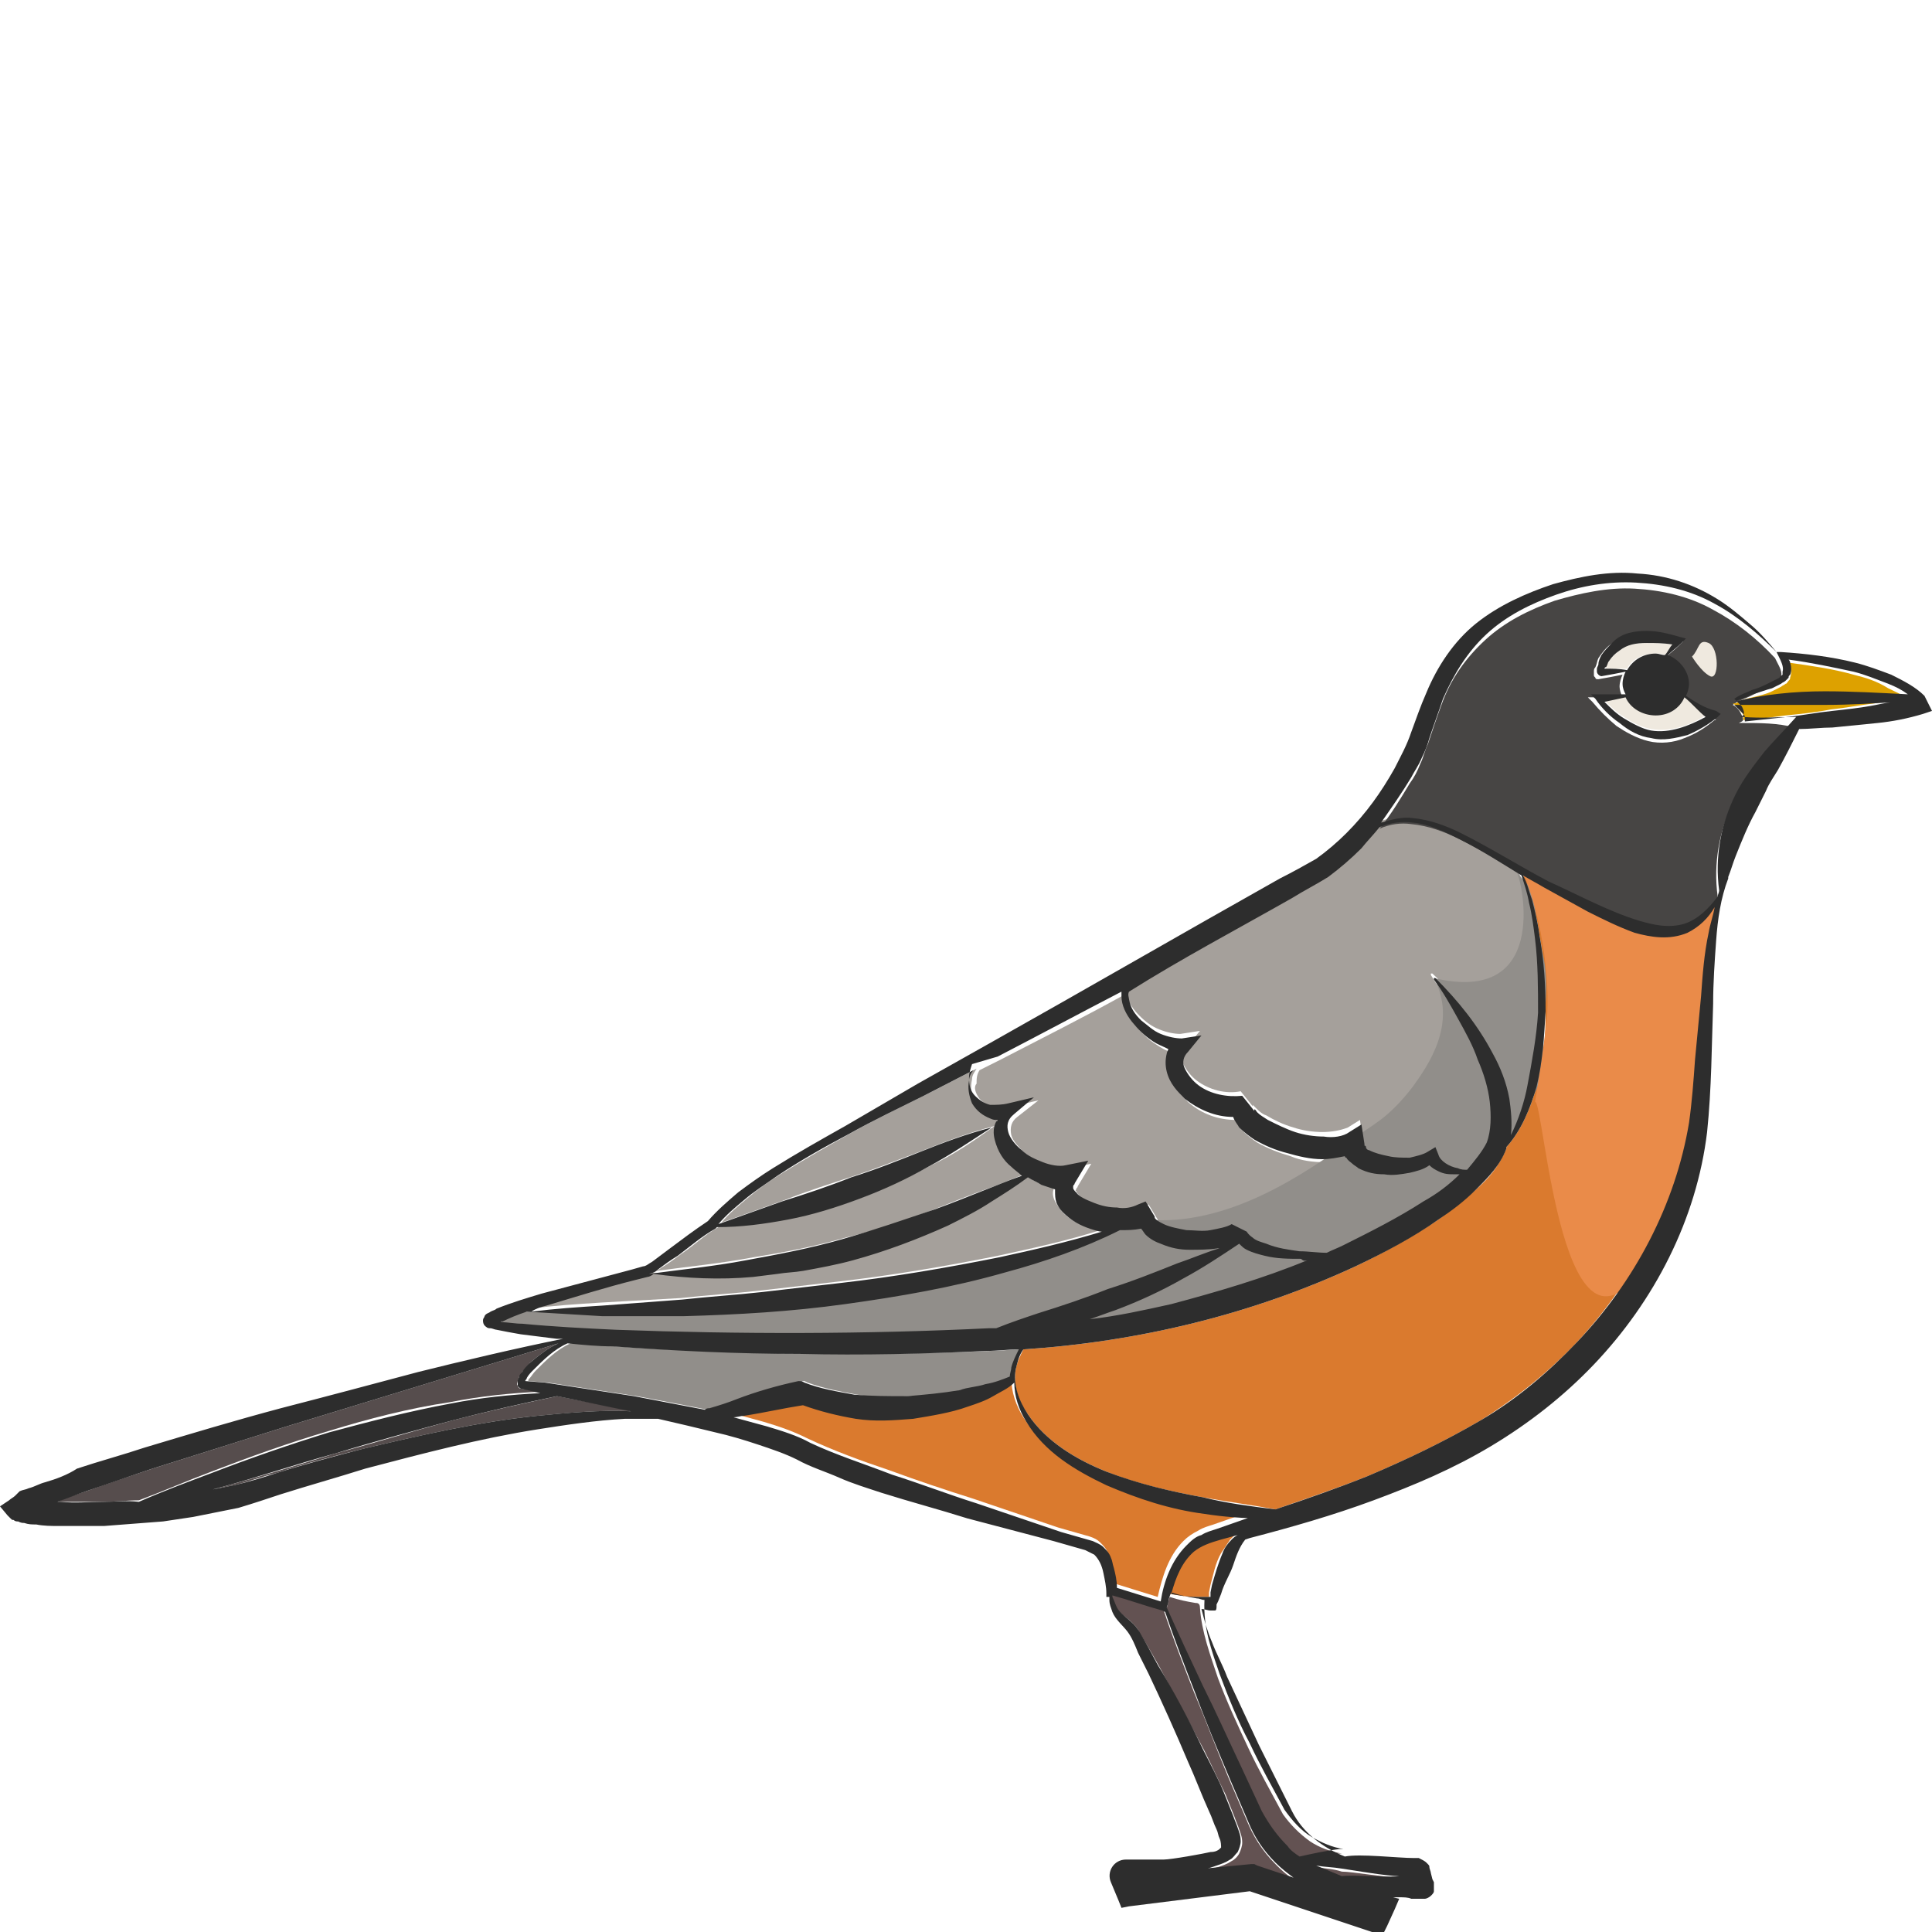 <?xml version="1.0" encoding="utf-8"?>
<!-- Generator: Adobe Illustrator 24.1.2, SVG Export Plug-In . SVG Version: 6.00 Build 0)  -->
<svg version="1.1" id="Layer_1" xmlns="http://www.w3.org/2000/svg" xmlns:xlink="http://www.w3.org/1999/xlink" x="0px" y="0px"
	 viewBox="0 0 128 128" style="enable-background:new 0 0 128 128;" xml:space="preserve">
<style type="text/css">
	.st0{fill:#A5A09B;}
	.st1{fill:#564D4D;}
	.st2{fill:#DDA100;}
	.st3{fill:#8DD687;}
	.st4{fill:#474544;}
	.st5{fill:#EFE9DF;}
	.st6{fill:#918E8A;}
	.st7{fill:#DA7A2E;}
	.st8{fill:#635252;}
	.st9{fill:none;}
	.st10{fill:#EA8B49;}
	.st11{fill:#2D2D2D;}
</style>
<g>
	<path class="st0" d="M75.5,67.3c0.4,0.4,0.8,0.7,1.3,0.9c0.5,0.2,1,0.3,1.4,0.3l1.3-0.2l-0.9,1.1c-0.3,0.3-0.3,0.7-0.2,1.1
		c0.2,0.4,0.5,0.8,0.9,1.1c0.8,0.6,1.9,0.9,2.9,0.7l0.8,1c0-0.1,0-0.1,0-0.1c0,0,0.1,0.1,0.2,0.2c0.2,0.2,0.4,0.4,0.7,0.5
		c0.5,0.3,1.1,0.6,1.8,0.8c0.6,0.2,1.3,0.3,1.9,0.3c0.6,0,1.2-0.1,1.7-0.3l0.8-0.5l0.2,1.3c0,0.1,0,0,0,0.1c0,0,0.1,0.1,0.1,0.1
		c0.1,0,0.1,0.1,0.2,0.2c0.4,0.2,0.8,0.4,1.3,0.4c0.5,0.1,1,0.1,1.4,0.1c0.5,0,0.9-0.1,1.2-0.4l0.5-0.3l0.1,0.5
		c0.1,0.5,0.7,0.8,1.3,0.9c0.2,0,0.4,0.1,0.6,0.1c0.6-0.6,1.1-1.2,1.3-1.8c0.3-0.7,0.4-1.7,0.2-2.7c-0.1-0.9-0.4-1.9-0.8-2.8
		c-0.4-0.9-0.8-1.8-1.3-2.7c-0.5-0.9-1.1-1.8-1.6-2.6c0,0,0-0.1,0-0.1c0,0,0.1,0,0.1,0c1.5,1.4,2.8,3.1,3.8,5c0.5,0.9,0.9,1.9,1.1,3
		c0.1,0.8,0.2,1.6,0.1,2.4c0.5-1.1,0.8-2.2,1.1-3.3c0.3-1.6,0.6-3.2,0.7-4.8c0.1-1.6,0-3.3-0.2-4.9c-0.1-0.8-0.2-1.6-0.4-2.4
		c-0.1-0.6-0.3-1.2-0.5-1.8c-1.4-0.8-2.7-1.7-4.1-2.4c-1-0.5-2-0.9-3.1-1.1c-0.7-0.1-1.5,0-2.2,0.3c-0.4,0.5-0.8,1-1.2,1.4
		c-0.7,0.7-1.4,1.4-2.2,1.9c-0.8,0.5-1.6,0.9-2.4,1.4c-3.6,2-7.3,4-10.9,6c0,0.2,0,0.3,0,0.5C74.8,66.5,75.1,66.9,75.5,67.3z"/>
	<path class="st0" d="M64.9,72.8c0.3,0.3,0.6,0.5,1,0.6c0.4,0.1,0.8,0,1.2-0.1l1.7-0.4L67.4,74c-0.4,0.3-0.5,0.7-0.4,1.2
		c0.1,0.4,0.5,0.8,0.9,1.2c0.4,0.3,0.9,0.6,1.4,0.8c0.5,0.2,1,0.2,1.5,0.2l1.5-0.3l-0.9,1.5c0,0.1-0.1,0.1-0.1,0.2
		c0,0-0.1,0.1,0,0.1c0,0,0,0.1,0.2,0.3c0.3,0.3,0.7,0.5,1.2,0.7c0.5,0.2,1,0.2,1.5,0.3c0.5,0,1-0.1,1.4-0.2l0.5-0.2l0.6,1
		c0,0.1,0,0.1,0.1,0.2c0.1,0.1,0.3,0.2,0.5,0.3c0.4,0.2,1,0.3,1.5,0.4c0.5,0.1,1.1,0.1,1.6,0c0.5-0.1,1.1-0.2,1.4-0.4l1,0.5
		c0,0,0.1,0.2,0.4,0.4c0.3,0.2,0.6,0.3,0.9,0.4c0.7,0.2,1.4,0.4,2.2,0.5c0.6,0.1,1.2,0.1,1.8,0.1c0.4-0.2,0.7-0.3,1.1-0.5
		c1.8-0.8,3.6-1.8,5.3-2.9c0.8-0.6,1.6-1.1,2.4-1.8c0,0,0,0,0,0c-0.1,0-0.2,0-0.3,0c-0.4,0-0.7-0.1-1.1-0.2
		c-0.2-0.1-0.4-0.2-0.6-0.4c-0.4,0.3-0.9,0.4-1.3,0.5c-0.6,0.1-1.1,0.1-1.7,0.1c-0.6-0.1-1.1-0.2-1.7-0.4c-0.1-0.1-0.3-0.2-0.4-0.3
		c-0.1-0.1-0.3-0.2-0.4-0.4c0,0,0-0.1-0.1-0.1c-0.5,0.2-1,0.2-1.5,0.2c-0.8,0-1.6-0.1-2.3-0.4c-0.7-0.2-1.5-0.5-2.2-0.9
		c-0.3-0.2-0.7-0.5-1-0.8c-0.2-0.2-0.3-0.4-0.4-0.7c0,0,0,0,0,0c-1.2,0-2.3-0.4-3.2-1.2c-0.5-0.5-1-1-1.2-1.8
		c-0.1-0.4-0.2-0.8,0-1.2c0-0.1,0-0.2,0.1-0.3c-0.4-0.1-0.7-0.3-1-0.5c-0.5-0.3-1-0.8-1.4-1.3c-0.4-0.5-0.7-1.1-0.7-1.7
		c0-0.1,0-0.2,0-0.3c-2.7,1.5-5.5,2.9-8.2,4.3l-1.4,0.7c-0.2,0.3-0.2,0.6-0.2,0.9C64.5,72,64.6,72.4,64.9,72.8z"/>
	<path class="st0" d="M56,82c2.1-0.5,4.2-1.2,6.2-2c1-0.4,2-0.8,3.1-1.2c0.9-0.3,1.7-0.7,2.6-1c-0.3-0.2-0.5-0.4-0.7-0.6
		c-0.5-0.5-1-1.1-1.1-1.8c-0.1-0.4,0-0.8,0.1-1.2c0,0,0-0.1,0.1-0.1c-0.2,0-0.3-0.1-0.5-0.1c-0.5-0.2-1-0.5-1.2-1
		c-0.3-0.5-0.3-1-0.2-1.5c0-0.3,0.2-0.5,0.3-0.7l-3.3,1.7c-1.6,0.8-3.3,1.6-4.9,2.5c-1.6,0.9-3.2,1.8-4.8,2.8
		c-0.8,0.5-1.5,1-2.2,1.6c-0.6,0.5-1.2,1-1.7,1.6c1.4-0.5,2.8-1,4.2-1.5c1.5-0.6,3.1-1.1,4.6-1.6c1.5-0.5,3-1.1,4.6-1.7
		c1.5-0.6,3.1-1.2,4.7-1.6c-1.4,1-2.7,1.9-4.2,2.6c-1.5,0.8-3,1.5-4.5,2.1c-1.6,0.6-3.2,1-4.8,1.4c-1.5,0.3-3.1,0.5-4.7,0.5
		c0,0-0.1,0.1-0.1,0.1l0,0l0,0c-0.9,0.5-1.6,1.2-2.5,1.8c-0.4,0.3-0.8,0.6-1.3,0.9c-0.1,0.1-0.2,0.1-0.3,0.2
		c2.2-0.3,4.3-0.5,6.4-0.9C51.8,83,53.9,82.6,56,82z"/>
	<path class="st0" d="M83.8,83.3c-0.4-0.1-0.8-0.2-1.2-0.4c-0.2-0.1-0.3-0.2-0.5-0.4c-1.2,0.8-2.4,1.6-3.7,2.3
		c-1.5,0.8-3,1.5-4.5,2.1c-0.6,0.2-1.1,0.4-1.7,0.6c1.8-0.3,3.6-0.6,5.4-1c3.1-0.7,6.1-1.7,9-2.9c-0.1,0-0.3,0-0.4,0
		C85.4,83.5,84.6,83.5,83.8,83.3z"/>
	<path class="st1" d="M36.9,92.5c-2.3,0.5-4.6,1-6.9,1.6c-2.6,0.7-5.2,1.5-7.8,2.2c-2.6,0.8-5.2,1.6-7.8,2.3c-0.1,0-0.3,0.1-0.4,0.1
		c0.5-0.1,1-0.2,1.5-0.3c0.9-0.2,1.9-0.6,2.8-0.8C20.1,97,22,96.5,24,96c3.8-0.9,7.7-1.8,11.6-2.2c2.1-0.2,4.2-0.4,6.3-0.3
		c0,0,0,0,0,0C40.2,93.1,38.5,92.8,36.9,92.5z"/>
	<path class="st0" d="M65.5,88.1c0.2,0,0.3,0,0.5,0c0.9-0.3,1.9-0.6,2.8-1c1.5-0.6,3.1-1.1,4.6-1.6c1.5-0.5,3-1.1,4.6-1.7
		c0.9-0.3,1.9-0.7,2.8-1c0,0-0.1,0-0.1,0c-0.6,0.1-1.3,0.1-1.9,0.1c-0.6,0-1.3-0.1-1.9-0.4c-0.3-0.1-0.7-0.3-1-0.6
		c-0.1-0.1-0.2-0.2-0.3-0.4c-0.4,0.1-0.9,0.1-1.3,0.1c0,0-0.1,0-0.1,0c-2.4,1.2-5,2-7.6,2.8c-3.5,1-7,1.6-10.6,2.1
		c-3.6,0.5-7.1,0.7-10.7,0.8c-1.8,0-3.6,0-5.4,0c-1.7-0.1-3.3-0.2-5-0.3c-0.6,0.2-1.1,0.4-1.6,0.6c0,0,0,0-0.1,0
		c0.5,0.1,0.9,0.1,1.4,0.2c2,0.2,4.1,0.3,6.2,0.4C49,88.5,57.3,88.5,65.5,88.1z"/>
	<path class="st2" d="M122.8,44.7c-1.4-0.4-2.9-0.6-4.3-0.8c0,0.1,0.1,0.2,0.1,0.2c0.1,0.2,0.1,0.5,0,0.8c0,0.1,0,0.1-0.1,0.2
		c-0.1,0.1-0.1,0.2-0.2,0.2c-0.1,0.1-0.2,0.1-0.3,0.2c-0.2,0.1-0.4,0.2-0.6,0.3c-0.4,0.2-0.9,0.3-1.3,0.4c-0.4,0.1-0.9,0.2-1.2,0.5
		c2-0.5,4-0.7,6-0.7c1.8,0,3.7,0.1,5.5,0.3c-0.4-0.3-0.9-0.5-1.3-0.7C124.3,45.1,123.6,44.9,122.8,44.7z"/>
	<path class="st3" d="M94.3,125.6C94.3,125.6,94.3,125.6,94.3,125.6C94.3,125.6,94.3,125.6,94.3,125.6L94.3,125.6z"/>
	<path class="st3" d="M94.3,125.5L94.3,125.5C94.3,125.6,94.3,125.6,94.3,125.5L94.3,125.5C94.3,125.6,94.2,125.5,94.3,125.5z"/>
	<path class="st3" d="M94.6,124.1C94.6,124.1,94.6,124.1,94.6,124.1c-0.1,0-0.1,0-0.2,0C94.5,124.1,94.5,124.1,94.6,124.1
		L94.6,124.1z"/>
	<polygon class="st3" points="94.3,124.1 94.3,124.1 94.3,124.1 	"/>
	<path class="st0" d="M45.1,86c1.8-0.2,3.5-0.3,5.3-0.5l2.6-0.3l2.6-0.3c3.5-0.4,7-1,10.5-1.7c2.3-0.5,4.6-1,6.8-1.7
		c-0.3-0.1-0.6-0.1-0.8-0.2c-0.6-0.2-1.3-0.5-1.8-1.1c-0.1-0.2-0.3-0.4-0.4-0.6c-0.1-0.2-0.2-0.5-0.1-0.8c0,0,0,0,0-0.1
		c-0.3-0.1-0.6-0.2-0.9-0.3c-0.3-0.1-0.6-0.3-0.9-0.5c-0.8,0.5-1.6,1.1-2.4,1.6c-1,0.6-1.9,1.1-2.9,1.6c-2,1-4.1,1.7-6.3,2.3
		c-1.1,0.3-2.2,0.5-3.3,0.7c-0.6,0.1-1.1,0.2-1.7,0.2l-0.8,0.1l-0.8,0.1c-2.2,0.2-4.4,0.1-6.6-0.2c-0.1,0.1-0.2,0.1-0.4,0.2
		l-0.8,0.2c-2,0.6-4,1.1-5.9,1.7c-0.3,0.1-0.7,0.2-1,0.3c1.6-0.2,3.1-0.3,4.7-0.4L45.1,86z"/>
	<path class="st4" d="M115.4,47.9l-0.2,0l0.2-0.1c0.2-0.1,0-0.4-0.1-0.6c-0.1-0.2-0.3-0.4-0.5-0.5c0,0,0,0-0.1,0c0,0,0,0,0.1,0
		c0.4-0.3,0.8-0.4,1.2-0.6c0.4-0.2,0.8-0.4,1.2-0.5c0.2-0.1,0.4-0.2,0.6-0.3c0.1-0.1,0.2-0.1,0.2-0.2c0,0,0.1-0.1,0-0.1l0-0.1
		c0.1-0.4-0.1-0.7-0.3-1.1l-0.1-0.2c-1.2-1.3-2.6-2.4-4.1-3.2c-1.6-0.9-3.4-1.3-5.2-1.4c-1.8-0.1-3.6,0.3-5.3,0.8
		c-1.7,0.6-3.3,1.4-4.6,2.6c-1.3,1.2-2.3,2.6-2.9,4.3c-0.3,0.8-0.6,1.7-0.9,2.6c-0.2,0.4-0.3,0.9-0.5,1.3c-0.2,0.5-0.4,0.9-0.7,1.3
		c-0.6,1-1.2,2-2,3c0.7-0.3,1.4-0.4,2.1-0.3c1.1,0.1,2.2,0.5,3.2,1c2,1,3.9,2.2,5.8,3.2c2,1,3.9,2,6,2.6c1,0.3,2.1,0.5,3,0.2
		c0.9-0.3,1.6-1,2.2-1.8c0-0.1,0.1-0.3,0.1-0.4c-0.3-2.2,0.1-4.4,1.1-6.4c0.5-1,1.2-2,1.9-2.8c0.6-0.7,1.3-1.4,2.1-2
		C117.8,47.9,116.6,47.9,115.4,47.9z M113.6,47.7c-0.6,0.5-1.2,0.9-2,1.2c-0.7,0.3-1.6,0.4-2.4,0.2c-0.8-0.2-1.5-0.6-2.1-1
		c-0.6-0.5-1.1-1-1.6-1.6l-0.3-0.3l0.4,0c0.4,0,0.8,0,1.2,0c0.2,0,0.5,0,0.7,0c-0.1-0.2-0.2-0.5-0.2-0.7c0-0.3,0.1-0.6,0.2-0.8
		c-0.5,0.1-1,0.2-1.6,0.3c-0.1,0-0.2,0-0.2-0.1c-0.1-0.1-0.1-0.1-0.1-0.2c0-0.1,0-0.2,0-0.2c0-0.1,0-0.2,0.1-0.3
		c0.1-0.2,0.1-0.4,0.2-0.6c0.2-0.3,0.5-0.7,0.8-0.9c0.7-0.5,1.5-0.7,2.2-0.7c0.8,0,1.5,0.1,2.2,0.4l0.4,0.1l-0.3,0.3
		c-0.3,0.3-0.6,0.5-0.9,0.8c0.8,0.3,1.4,1,1.4,1.9c0,0.3-0.1,0.5-0.2,0.8c0.6,0.4,1.3,0.8,1.9,1.2l0.3,0.2L113.6,47.7z"/>
	<path class="st5" d="M109.7,47.3c-0.9,0-1.6-0.5-2-1.2l-1.4,0.3c0.4,0.4,0.8,0.8,1.3,1.1c0.6,0.4,1.2,0.7,1.8,0.8
		c1.2,0.2,2.5-0.2,3.6-0.9c-0.5-0.4-0.9-0.9-1.4-1.3C111.3,46.8,110.5,47.3,109.7,47.3z"/>
	<path class="st5" d="M109.7,43.3c0.2,0,0.4,0,0.6,0.1c0.2-0.2,0.3-0.5,0.5-0.7c-0.6-0.1-1.1-0.1-1.7-0.1c-0.7,0-1.3,0.1-1.8,0.5
		c-0.3,0.2-0.5,0.4-0.7,0.7c-0.1,0.1-0.2,0.3-0.2,0.4c0,0.1,0,0.1-0.1,0.1c0.5,0,1,0,1.5,0C108.1,43.7,108.8,43.3,109.7,43.3z"/>
	<path class="st6" d="M53.1,91.5l0.2,0l0.2,0.1c1.1,0.4,2.2,0.6,3.3,0.8c1.1,0.2,2.3,0.2,3.5,0.1c1.2,0,2.3-0.2,3.5-0.4
		c0.6-0.1,1.2-0.2,1.7-0.4c0.5-0.1,1.1-0.3,1.6-0.5c0-0.2,0-0.4,0.1-0.6c0.1-0.4,0.2-0.8,0.5-1.2c-0.7,0-1.4,0.1-2.1,0.1
		c-4.1,0.2-8.3,0.2-12.4,0.2c-4.1-0.1-8.3-0.2-12.4-0.5c-1-0.1-2-0.2-3-0.2c-0.9,0.4-1.6,1.1-2.3,1.8c-0.2,0.2-0.3,0.4-0.4,0.5
		c-0.1,0.1-0.1,0.1-0.1,0.2l1.3,0.1c2,0.3,3.9,0.6,5.9,0.9c1.6,0.3,3.2,0.6,4.7,0.9c0.1,0,0.2,0,0.3-0.1c0.7-0.2,1.3-0.4,2-0.6
		C50.3,92.3,51.7,91.8,53.1,91.5z"/>
	<path class="st7" d="M111.8,61.8c-1.1,0.5-2.4,0.3-3.5,0c-1.1-0.4-2.1-0.9-3.1-1.4l-2.9-1.6c-0.5-0.3-0.9-0.5-1.4-0.8
		c0.2,0.5,0.4,1.1,0.6,1.6c0.2,0.8,0.4,1.6,0.5,2.4c0.3,1.6,0.4,3.3,0.4,5c0,1.7-0.1,3.3-0.6,5c-0.4,1.4-1,2.9-2,4c0,0,0,0.1,0,0.1
		c-0.5,1.2-1.2,2-2,2.7c-0.8,0.7-1.7,1.4-2.5,2c-1.8,1.2-3.6,2.2-5.5,3.1c-6.9,3.2-14.4,5-22,5.5c-0.2,0.4-0.4,0.8-0.5,1.3
		c-0.2,1.1,0.2,2.2,0.8,3c1.2,1.8,3.2,3,5.2,3.8c2,0.8,4.2,1.3,6.4,1.7c1.6,0.3,3.2,0.5,4.8,0.8c2-0.7,4.1-1.4,6.1-2.2
		c2.6-1.1,5.1-2.3,7.5-3.7c2.4-1.5,4.5-3.2,6.4-5.2c3.7-4,6.5-9.1,7.4-14.5c0.2-1.3,0.3-2.8,0.4-4.2l0.4-4.2
		c0.2-1.4,0.3-2.8,0.5-4.2c0.1-0.5,0.2-1.1,0.4-1.6C113.2,60.8,112.6,61.5,111.8,61.8z"/>
	<path class="st2" d="M114.8,46.6c0.2,0.1,0.4,0.3,0.5,0.5c0.1,0.1,0.2,0.2,0.2,0.3c0,0.1,0,0.2,0,0.3c0.9,0,1.9-0.2,2.8-0.3
		c1-0.1,2-0.2,3-0.4c1-0.1,2-0.3,2.9-0.4c0.5-0.1,0.9-0.2,1.4-0.2c-1.6,0.1-3.2,0.2-4.8,0.2C118.9,46.6,116.8,46.6,114.8,46.6z"/>
	<path class="st8" d="M87.2,123.7l0.5,0.2l1.2,0.5c0.8-0.2,3,0.1,3.8,0c-0.8,0-3.1-0.4-3.8-0.4C88.3,123.8,87.7,123.8,87.2,123.7z"
		/>
	<path class="st7" d="M73.1,98.1c-2-0.9-4-2.2-5.3-4.2c-0.5-0.8-0.8-1.7-0.8-2.6c-0.4,0.4-0.9,0.7-1.4,0.9c-0.6,0.3-1.1,0.5-1.7,0.7
		c-1.2,0.4-2.4,0.7-3.6,0.8c-1.2,0.2-2.5,0.2-3.8,0c-1.2-0.1-2.4-0.4-3.5-0.9c-1.3,0.2-2.6,0.5-3.9,0.7c-0.2,0-0.5,0.1-0.7,0.1
		c0.7,0.2,1.5,0.4,2.2,0.6c1,0.3,1.9,0.6,2.9,1.1c1.7,0.8,3.6,1.5,5.4,2.1c1.9,0.7,3.7,1.3,5.6,1.9l5.6,1.9l1.4,0.4l0.7,0.2
		c0.3,0.1,0.5,0.2,0.7,0.4c0.2,0.2,0.4,0.4,0.5,0.7c0.1,0.3,0.2,0.5,0.2,0.7c0.1,0.4,0.2,0.9,0.2,1.3c1,0.3,1.9,0.6,2.9,0.9
		c0.3-1.3,0.7-2.7,1.7-3.7c0.3-0.3,0.6-0.5,1-0.7c0.3-0.2,0.7-0.3,1-0.4l2-0.7c0.3-0.1,0.6-0.2,0.9-0.3c-1.3,0-2.6-0.2-4-0.3
		C77.4,99.7,75.2,99,73.1,98.1z"/>
	<path class="st8" d="M82.6,120.6l-1.2-2.8c-0.8-1.9-1.5-3.8-2.3-5.7c-0.7-1.8-1.4-3.6-2-5.4l-0.2-0.1c-1.1-0.3-2.2-0.7-3.3-1
		c0,0,0,0.1,0,0.1c0.1,0.3,0.1,0.5,0.3,0.7c0.2,0.5,0.7,0.7,1.1,1.1c0.2,0.2,0.4,0.4,0.5,0.7L76,109l0.8,1.4c1,1.9,2,3.7,3,5.6
		c0.5,1,0.9,1.9,1.4,2.9c0.2,0.5,0.4,1,0.6,1.5c0.1,0.3,0.2,0.5,0.3,0.8c0.1,0.3,0.2,0.5,0.2,0.9c0,0.2-0.1,0.5-0.2,0.7
		c-0.1,0.2-0.3,0.4-0.5,0.5c-0.3,0.2-0.6,0.3-0.9,0.4c-0.3,0.1-0.5,0.1-0.8,0.2l3.1-0.3l0.2,0l0.2,0.1l2.3,0.8
		c-0.5-0.3-0.9-0.7-1.2-1C83.6,122.6,83,121.6,82.6,120.6z"/>
	<path class="st8" d="M79.2,106.2c-0.6-0.1-1.1-0.2-1.7-0.4c-0.1,0.2-0.1,0.5-0.2,0.7l-0.1,0.3c0.8,1.7,1.6,3.4,2.4,5.2
		c0.9,1.8,1.8,3.7,2.6,5.5l1.3,2.8c0.4,0.9,1,1.7,1.7,2.3c0.3,0.3,0.5,0.5,0.8,0.7c0.9-0.2,1.8-0.4,2.7-0.5c0.1,0,0.1,0,0.2,0
		c-0.7-0.1-1.5-0.4-2.1-0.8c-0.7-0.5-1.3-1.1-1.8-1.8c-0.8-1.5-1.6-2.9-2.3-4.4c-0.7-1.5-1.4-3-2-4.6c-0.5-1.5-1.1-3.1-1.2-4.7
		C79.5,106.2,79.3,106.2,79.2,106.2z"/>
	<path class="st7" d="M79,102.8c-0.8,0.7-1.2,1.7-1.5,2.8c0.6,0.1,1.1,0.2,1.7,0.2c0.3,0,0.6,0,0.9,0l0-0.3l0.1-0.5
		c0.2-0.7,0.3-1.4,0.7-2.1c0.2-0.3,0.4-0.6,0.6-0.9c0.1-0.1,0.2-0.2,0.3-0.3l-1.1,0.3C80.1,102.2,79.5,102.3,79,102.8z"/>
	<path class="st9" d="M83.8,83.3c-0.4-0.1-0.8-0.2-1.2-0.4c-0.2-0.1-0.3-0.2-0.5-0.4c-1.2,0.8-2.4,1.6-3.7,2.3
		c-1.5,0.8-3,1.5-4.5,2.1c-0.6,0.2-1.1,0.4-1.7,0.6c1.8-0.3,3.6-0.6,5.4-1c3.1-0.7,6.1-1.7,9-2.9c-0.1,0-0.3,0-0.4,0
		C85.4,83.5,84.6,83.5,83.8,83.3z"/>
	<path class="st9" d="M56,82c2.1-0.5,4.2-1.2,6.2-2c1-0.4,2-0.8,3.1-1.2c0.9-0.3,1.7-0.7,2.6-1c-0.3-0.2-0.5-0.4-0.7-0.6
		c-0.5-0.5-1-1.1-1.1-1.8c-0.1-0.4,0-0.8,0.1-1.2c0,0,0-0.1,0.1-0.1c-0.2,0-0.3-0.1-0.5-0.1c-0.5-0.2-1-0.5-1.2-1
		c-0.3-0.5-0.3-1-0.2-1.5c0-0.3,0.2-0.5,0.3-0.7l-3.3,1.7c-1.6,0.8-3.3,1.6-4.9,2.5c-1.6,0.9-3.2,1.8-4.8,2.8
		c-0.8,0.5-1.5,1-2.2,1.6c-0.6,0.5-1.2,1-1.7,1.6c1.4-0.5,2.8-1,4.2-1.5c1.5-0.6,3.1-1.1,4.6-1.6c1.5-0.5,3-1.1,4.6-1.7
		c1.5-0.6,3.1-1.2,4.7-1.6c-1.4,1-2.7,1.9-4.2,2.6c-1.5,0.8-3,1.5-4.5,2.1c-1.6,0.6-3.2,1-4.8,1.4c-1.5,0.3-3.1,0.5-4.7,0.5
		c0,0-0.1,0.1-0.1,0.1l0,0l0,0c-0.9,0.5-1.6,1.2-2.5,1.8c-0.4,0.3-0.8,0.6-1.3,0.9c-0.1,0.1-0.2,0.1-0.3,0.2
		c2.2-0.3,4.3-0.5,6.4-0.9C51.8,83,53.9,82.6,56,82z"/>
	<path class="st9" d="M65.5,88.1c0.2,0,0.3,0,0.5,0c0.9-0.3,1.9-0.6,2.8-1c1.5-0.6,3.1-1.1,4.6-1.6c1.5-0.5,3-1.1,4.6-1.7
		c0.9-0.3,1.9-0.7,2.8-1c0,0-0.1,0-0.1,0c-0.6,0.1-1.3,0.1-1.9,0.1c-0.6,0-1.3-0.1-1.9-0.4c-0.3-0.1-0.7-0.3-1-0.6
		c-0.1-0.1-0.2-0.2-0.3-0.4c-0.4,0.1-0.9,0.1-1.3,0.1c0,0-0.1,0-0.1,0c-2.4,1.2-5,2-7.6,2.8c-3.5,1-7,1.6-10.6,2.1
		c-3.6,0.5-7.1,0.7-10.7,0.8c-1.8,0-3.6,0-5.4,0c-1.7-0.1-3.3-0.2-5-0.3c-0.6,0.2-1.1,0.4-1.6,0.6c0,0,0,0-0.1,0
		c0.5,0.1,0.9,0.1,1.4,0.2c2,0.2,4.1,0.3,6.2,0.4C49,88.5,57.3,88.5,65.5,88.1z"/>
	<path class="st9" d="M45.1,86c1.8-0.2,3.5-0.3,5.3-0.5l2.6-0.3l2.6-0.3c3.5-0.4,7-1,10.5-1.7c2.3-0.5,4.6-1,6.8-1.7
		c-0.3-0.1-0.6-0.1-0.8-0.2c-0.6-0.2-1.3-0.5-1.8-1.1c-0.1-0.2-0.3-0.4-0.4-0.6c-0.1-0.2-0.2-0.5-0.1-0.8c0,0,0,0,0-0.1
		c-0.3-0.1-0.6-0.2-0.9-0.3c-0.3-0.1-0.6-0.3-0.9-0.5c-0.8,0.5-1.6,1.1-2.4,1.6c-1,0.6-1.9,1.1-2.9,1.6c-2,1-4.1,1.7-6.3,2.3
		c-1.1,0.3-2.2,0.5-3.3,0.7c-0.6,0.1-1.1,0.2-1.7,0.2l-0.8,0.1l-0.8,0.1c-2.2,0.2-4.4,0.1-6.6-0.2c-0.1,0.1-0.2,0.1-0.4,0.2
		l-0.8,0.2c-2,0.6-4,1.1-5.9,1.7c-0.3,0.1-0.7,0.2-1,0.3c1.6-0.2,3.1-0.3,4.7-0.4L45.1,86z"/>
	<path class="st9" d="M64.9,72.8c0.3,0.3,0.6,0.5,1,0.6c0.4,0.1,0.8,0,1.2-0.1l1.7-0.4L67.4,74c-0.4,0.3-0.5,0.7-0.4,1.2
		c0.1,0.4,0.5,0.8,0.9,1.2c0.4,0.3,0.9,0.6,1.4,0.8c0.5,0.2,1,0.2,1.5,0.2l1.5-0.3l-0.9,1.5c0,0.1-0.1,0.1-0.1,0.2
		c0,0-0.1,0.1,0,0.1c0,0,0,0.1,0.2,0.3c0.3,0.3,0.7,0.5,1.2,0.7c0.5,0.2,1,0.2,1.5,0.3c0.5,0,1-0.1,1.4-0.2l0.5-0.2l0.6,1
		c0,0.1,0,0.1,0.1,0.2c0.1,0.1,0.3,0.2,0.5,0.3c0.4,0.2,1,0.3,1.5,0.4c0.5,0.1,1.1,0.1,1.6,0c0.5-0.1,1.1-0.2,1.4-0.4l1,0.5
		c0,0,0.1,0.2,0.4,0.4c0.3,0.2,0.6,0.3,0.9,0.4c0.7,0.2,1.4,0.4,2.2,0.5c0.6,0.1,1.2,0.1,1.8,0.1c0.4-0.2,0.7-0.3,1.1-0.5
		c1.8-0.8,3.6-1.8,5.3-2.9c0.8-0.6,1.6-1.1,2.4-1.8c0,0,0,0,0,0c-0.1,0-0.2,0-0.3,0c-0.4,0-0.7-0.1-1.1-0.2
		c-0.2-0.1-0.4-0.2-0.6-0.4c-0.4,0.3-0.9,0.4-1.3,0.5c-0.6,0.1-1.1,0.1-1.7,0.1c-0.6-0.1-1.1-0.2-1.7-0.4c-0.1-0.1-0.3-0.2-0.4-0.3
		c-0.1-0.1-0.3-0.2-0.4-0.4c0,0,0-0.1-0.1-0.1c-0.5,0.2-1,0.2-1.5,0.2c-0.8,0-1.6-0.1-2.3-0.4c-0.7-0.2-1.5-0.5-2.2-0.9
		c-0.3-0.2-0.7-0.5-1-0.8c-0.2-0.2-0.3-0.4-0.4-0.7c0,0,0,0,0,0c-1.2,0-2.3-0.4-3.2-1.2c-0.5-0.5-1-1-1.2-1.8
		c-0.1-0.4-0.2-0.8,0-1.2c0-0.1,0-0.2,0.1-0.3c-0.4-0.1-0.7-0.3-1-0.5c-0.5-0.3-1-0.8-1.4-1.3c-0.4-0.5-0.7-1.1-0.7-1.7
		c0-0.1,0-0.2,0-0.3c-2.7,1.5-5.5,2.9-8.2,4.3l-1.4,0.7c-0.2,0.3-0.2,0.6-0.2,0.9C64.5,72,64.6,72.4,64.9,72.8z"/>
	<path class="st9" d="M36.9,92.5c-2.3,0.5-4.6,1-6.9,1.6c-2.6,0.7-5.2,1.5-7.8,2.2c-2.6,0.8-5.2,1.6-7.8,2.3c-0.1,0-0.3,0.1-0.4,0.1
		c0.5-0.1,1-0.2,1.5-0.3c0.9-0.2,1.9-0.6,2.8-0.8C20.1,97,22,96.5,24,96c3.8-0.9,7.7-1.8,11.6-2.2c2.1-0.2,4.2-0.4,6.3-0.3
		c0,0,0,0,0,0C40.2,93.1,38.5,92.8,36.9,92.5z"/>
	<path class="st9" d="M75.3,124.5l1.7-0.2c-0.6,0-1.2,0.1-1.8,0.1L75.3,124.5z"/>
	<polygon class="st9" points="94.3,124.1 94.3,124.1 94.3,124.1 	"/>
	<path class="st9" d="M75.5,67.3c0.4,0.4,0.8,0.7,1.3,0.9c0.5,0.2,1,0.3,1.4,0.3l1.3-0.2l-0.9,1.1c-0.3,0.3-0.3,0.7-0.2,1.1
		c0.2,0.4,0.5,0.8,0.9,1.1c0.8,0.6,1.9,0.9,2.9,0.7l0.8,1c0-0.1,0-0.1,0-0.1c0,0,0.1,0.1,0.2,0.2c0.2,0.2,0.4,0.4,0.7,0.5
		c0.5,0.3,1.1,0.6,1.8,0.8c0.6,0.2,1.3,0.3,1.9,0.3c0.6,0,1.2-0.1,1.7-0.3l0.8-0.5l0.2,1.3c0,0.1,0,0,0,0.1c0,0,0.1,0.1,0.1,0.1
		c0.1,0,0.1,0.1,0.2,0.2c0.4,0.2,0.8,0.4,1.3,0.4c0.5,0.1,1,0.1,1.4,0.1c0.5,0,0.9-0.1,1.2-0.4l0.5-0.3l0.1,0.5
		c0.1,0.5,0.7,0.8,1.3,0.9c0.2,0,0.4,0.1,0.6,0.1c0.6-0.6,1.1-1.2,1.3-1.8c0.3-0.7,0.4-1.7,0.2-2.7c-0.1-0.9-0.4-1.9-0.8-2.8
		c-0.4-0.9-0.8-1.8-1.3-2.7c-0.5-0.9-1.1-1.8-1.6-2.6c0,0,0-0.1,0-0.1c0,0,0.1,0,0.1,0c1.5,1.4,2.8,3.1,3.8,5c0.5,0.9,0.9,1.9,1.1,3
		c0.1,0.8,0.2,1.6,0.1,2.4c0.5-1.1,0.8-2.2,1.1-3.3c0.3-1.6,0.6-3.2,0.7-4.8c0.1-1.6,0-3.3-0.2-4.9c-0.1-0.8-0.2-1.6-0.4-2.4
		c-0.1-0.6-0.3-1.2-0.5-1.8c-1.4-0.8-2.7-1.7-4.1-2.4c-1-0.5-2-0.9-3.1-1.1c-0.7-0.1-1.5,0-2.2,0.3c-0.4,0.5-0.8,1-1.2,1.4
		c-0.7,0.7-1.4,1.4-2.2,1.9c-0.8,0.5-1.6,0.9-2.4,1.4c-3.6,2-7.3,4-10.9,6c0,0.2,0,0.3,0,0.5C74.8,66.5,75.1,66.9,75.5,67.3z"/>
	<path class="st9" d="M94.6,124.1C94.6,124.1,94.6,124.1,94.6,124.1c-0.1,0-0.1,0-0.2,0C94.5,124.1,94.5,124.1,94.6,124.1
		L94.6,124.1z"/>
	<path class="st9" d="M115.4,47.9l-0.2,0l0.2-0.1c0.2-0.1,0-0.4-0.1-0.6c-0.1-0.2-0.3-0.4-0.5-0.5c0,0,0,0-0.1,0c0,0,0,0,0.1,0
		c0.4-0.3,0.8-0.4,1.2-0.6c0.4-0.2,0.8-0.4,1.2-0.5c0.2-0.1,0.4-0.2,0.6-0.3c0.1-0.1,0.2-0.1,0.2-0.2c0,0,0.1-0.1,0-0.1l0-0.1
		c0.1-0.4-0.1-0.7-0.3-1.1l-0.1-0.2c-1.2-1.3-2.6-2.4-4.1-3.2c-1.6-0.9-3.4-1.3-5.2-1.4c-1.8-0.1-3.6,0.3-5.3,0.8
		c-1.7,0.6-3.3,1.4-4.6,2.6c-1.3,1.2-2.3,2.6-2.9,4.3c-0.3,0.8-0.6,1.7-0.9,2.6c-0.2,0.4-0.3,0.9-0.5,1.3c-0.2,0.5-0.4,0.9-0.7,1.3
		c-0.6,1-1.2,2-2,3c0.7-0.3,1.4-0.4,2.1-0.3c1.1,0.1,2.2,0.5,3.2,1c2,1,3.9,2.2,5.8,3.2c2,1,3.9,2,6,2.6c1,0.3,2.1,0.5,3,0.2
		c0.9-0.3,1.6-1,2.2-1.8c0-0.1,0.1-0.3,0.1-0.4c-0.3-2.2,0.1-4.4,1.1-6.4c0.5-1,1.2-2,1.9-2.8c0.6-0.7,1.3-1.4,2.1-2
		C117.8,47.9,116.6,47.9,115.4,47.9z"/>
	<path class="st9" d="M111.8,61.8c-1.1,0.5-2.4,0.3-3.5,0c-1.1-0.4-2.1-0.9-3.1-1.4l-2.9-1.6c-0.5-0.3-0.9-0.5-1.4-0.8
		c0.2,0.5,0.4,1.1,0.6,1.6c0.2,0.8,0.4,1.6,0.5,2.4c0.3,1.6,0.4,3.3,0.4,5c0,1.7-0.1,3.3-0.6,5c-0.4,1.4-1,2.9-2,4c0,0,0,0.1,0,0.1
		c-0.5,1.2-1.2,2-2,2.7c-0.8,0.7-1.7,1.4-2.5,2c-1.8,1.2-3.6,2.2-5.5,3.1c-6.9,3.2-14.4,5-22,5.5c-0.2,0.4-0.4,0.8-0.5,1.3
		c-0.2,1.1,0.2,2.2,0.8,3c1.2,1.8,3.2,3,5.2,3.8c2,0.8,4.2,1.3,6.4,1.7c1.6,0.3,3.2,0.5,4.8,0.8c2-0.7,4.1-1.4,6.1-2.2
		c2.6-1.1,5.1-2.3,7.5-3.7c2.4-1.5,4.5-3.2,6.4-5.2c3.7-4,6.5-9.1,7.4-14.5c0.2-1.3,0.3-2.8,0.4-4.2l0.4-4.2
		c0.2-1.4,0.3-2.8,0.5-4.2c0.1-0.5,0.2-1.1,0.4-1.6C113.2,60.8,112.6,61.5,111.8,61.8z"/>
	<path class="st9" d="M53.1,91.5l0.2,0l0.2,0.1c1.1,0.4,2.2,0.6,3.3,0.8c1.1,0.2,2.3,0.2,3.5,0.1c1.2,0,2.3-0.2,3.5-0.4
		c0.6-0.1,1.2-0.2,1.7-0.4c0.5-0.1,1.1-0.3,1.6-0.5c0-0.2,0-0.4,0.1-0.6c0.1-0.4,0.2-0.8,0.5-1.2c-0.7,0-1.4,0.1-2.1,0.1
		c-4.1,0.2-8.3,0.2-12.4,0.2c-4.1-0.1-8.3-0.2-12.4-0.5c-1-0.1-2-0.2-3-0.2c-0.9,0.4-1.6,1.1-2.3,1.8c-0.2,0.2-0.3,0.4-0.4,0.5
		c-0.1,0.1-0.1,0.1-0.1,0.2l1.3,0.1c2,0.3,3.9,0.6,5.9,0.9c1.6,0.3,3.2,0.6,4.7,0.9c0.1,0,0.2,0,0.3-0.1c0.7-0.2,1.3-0.4,2-0.6
		C50.3,92.3,51.7,91.8,53.1,91.5z"/>
	<path class="st9" d="M114.8,46.6c0.2,0.1,0.4,0.3,0.5,0.5c0.1,0.1,0.2,0.2,0.2,0.3c0,0.1,0,0.2,0,0.3c0.9,0,1.9-0.2,2.8-0.3
		c1-0.1,2-0.2,3-0.4c1-0.1,2-0.3,2.9-0.4c0.5-0.1,0.9-0.2,1.4-0.2c-1.6,0.1-3.2,0.2-4.8,0.2C118.9,46.6,116.8,46.6,114.8,46.6z"/>
	<path class="st9" d="M73.1,98.1c-2-0.9-4-2.2-5.3-4.2c-0.5-0.8-0.8-1.7-0.8-2.6c-0.4,0.4-0.9,0.7-1.4,0.9c-0.6,0.3-1.1,0.5-1.7,0.7
		c-1.2,0.4-2.4,0.7-3.6,0.8c-1.2,0.2-2.5,0.2-3.8,0c-1.2-0.1-2.4-0.4-3.5-0.9c-1.3,0.2-2.6,0.5-3.9,0.7c-0.2,0-0.5,0.1-0.7,0.1
		c0.7,0.2,1.5,0.4,2.2,0.6c1,0.3,1.9,0.6,2.9,1.1c1.7,0.8,3.6,1.5,5.4,2.1c1.9,0.7,3.7,1.3,5.6,1.9l5.6,1.9l1.4,0.4l0.7,0.2
		c0.3,0.1,0.5,0.2,0.7,0.4c0.2,0.2,0.4,0.4,0.5,0.7c0.1,0.3,0.2,0.5,0.2,0.7c0.1,0.4,0.2,0.9,0.2,1.3c1,0.3,1.9,0.6,2.9,0.9
		c0.3-1.3,0.7-2.7,1.7-3.7c0.3-0.3,0.6-0.5,1-0.7c0.3-0.2,0.7-0.3,1-0.4l2-0.7c0.3-0.1,0.6-0.2,0.9-0.3c-1.3,0-2.6-0.2-4-0.3
		C77.4,99.7,75.2,99,73.1,98.1z"/>
	<path class="st9" d="M122.8,44.7c-1.4-0.4-2.9-0.6-4.3-0.8c0,0.1,0.1,0.2,0.1,0.2c0.1,0.2,0.1,0.5,0,0.8c0,0.1,0,0.1-0.1,0.2
		c-0.1,0.1-0.1,0.2-0.2,0.2c-0.1,0.1-0.2,0.1-0.3,0.2c-0.2,0.1-0.4,0.2-0.6,0.3c-0.4,0.2-0.9,0.3-1.3,0.4c-0.4,0.1-0.9,0.2-1.2,0.5
		c2-0.5,4-0.7,6-0.7c1.8,0,3.7,0.1,5.5,0.3c-0.4-0.3-0.9-0.5-1.3-0.7C124.3,45.1,123.6,44.9,122.8,44.7z"/>
	<path class="st9" d="M79,102.8c-0.8,0.7-1.2,1.7-1.5,2.8c0.6,0.1,1.1,0.2,1.7,0.2c0.3,0,0.6,0,0.9,0l0-0.3l0.1-0.5
		c0.2-0.7,0.3-1.4,0.7-2.1c0.2-0.3,0.4-0.6,0.6-0.9c0.1-0.1,0.2-0.2,0.3-0.3l-1.1,0.3C80.1,102.2,79.5,102.3,79,102.8z"/>
	<path class="st9" d="M87.2,123.7l0.5,0.2l1.2,0.5c0.8-0.2,3,0.1,3.8,0c-0.8,0-3.1-0.4-3.8-0.4C88.3,123.8,87.7,123.8,87.2,123.7z"
		/>
	<path class="st9" d="M82.6,120.6l-1.2-2.8c-0.8-1.9-1.5-3.8-2.3-5.7c-0.7-1.8-1.4-3.6-2-5.4l-0.2-0.1c-1.1-0.3-2.2-0.7-3.3-1
		c0,0,0,0.1,0,0.1c0.1,0.3,0.1,0.5,0.3,0.7c0.2,0.5,0.7,0.7,1.1,1.1c0.2,0.2,0.4,0.4,0.5,0.7L76,109l0.8,1.4c1,1.9,2,3.7,3,5.6
		c0.5,1,0.9,1.9,1.4,2.9c0.2,0.5,0.4,1,0.6,1.5c0.1,0.3,0.2,0.5,0.3,0.8c0.1,0.3,0.2,0.5,0.2,0.9c0,0.2-0.1,0.5-0.2,0.7
		c-0.1,0.2-0.3,0.4-0.5,0.5c-0.3,0.2-0.6,0.3-0.9,0.4c-0.3,0.1-0.5,0.1-0.8,0.2l3.1-0.3l0.2,0l0.2,0.1l2.3,0.8
		c-0.5-0.3-0.9-0.7-1.2-1C83.6,122.6,83,121.6,82.6,120.6z"/>
	<path class="st9" d="M79.2,106.2c-0.6-0.1-1.1-0.2-1.7-0.4c-0.1,0.2-0.1,0.5-0.2,0.7l-0.1,0.3c0.8,1.7,1.6,3.4,2.4,5.2
		c0.9,1.8,1.8,3.7,2.6,5.5l1.3,2.8c0.4,0.9,1,1.7,1.7,2.3c0.3,0.3,0.5,0.5,0.8,0.7c0.9-0.2,1.8-0.4,2.7-0.5c0.1,0,0.1,0,0.2,0
		c-0.7-0.1-1.5-0.4-2.1-0.8c-0.7-0.5-1.3-1.1-1.8-1.8c-0.8-1.5-1.6-2.9-2.3-4.4c-0.7-1.5-1.4-3-2-4.6c-0.5-1.5-1.1-3.1-1.2-4.7
		C79.5,106.2,79.3,106.2,79.2,106.2z"/>
	<path class="st6" d="M100.5,57.8c0.4,0.8,2.1,8.8-5.5,7c1.6,3-0.4,5.8-1.4,7.2c-1.7,2.2-2.7,2.5-4,3.5c-3.1,2.2-8.2,5.8-13.7,5.3
		c-2.5,1-14.5,4.6-21.6,5.1c-7.1,0.6-15,1-16.2,1c-1.3,0-3.5,0-3.9,0c-0.4,0-1.4,0.9-1,1c0.4,0.1,5.8,0.5,5.8,0.5s15.9,0.7,22.1,0.5
		s14.9,0,22-3.3c7.2-3.3,12.7-4.4,14.8-7.2s4.6-6.5,4.4-8.5c-0.2-2,0.4-4,0-6.3c-0.5-2.4-0.7-4.4-0.9-4.8
		C101,58.4,100.5,57.8,100.5,57.8z"/>
	<path class="st10" d="M101.7,73c0.6-0.2,1.8,20,7.6,10.2c2.6-4.9,2.9-7.3,3.4-11.2c-0.7-4,1.1-11.1,1-12.2c-1.1,1.2-1.4,2-3.3,2.1
		c-2.7-0.3-8-3.2-9.6-4.3c1.5,3.3,2,8.2,1.6,10.6C102.1,70.7,101.7,73,101.7,73z"/>
	<path class="st1" d="M21.8,94.8c2.6-0.8,5.3-1.5,8-1.9c2-0.4,4-0.6,6-0.7L34.5,92c-0.1,0-0.2-0.1-0.2-0.2c-0.1-0.1,0-0.2,0-0.3
		c0-0.1,0.1-0.2,0.1-0.3c0.1-0.1,0.2-0.2,0.2-0.3c0.2-0.2,0.4-0.4,0.5-0.6c0.6-0.5,1.2-1,1.9-1.3l-18,5.5l-8.9,2.8
		c-1.5,0.5-3,1-4.4,1.5c-0.6,0.2-1.3,0.4-1.9,0.7c0.1,0,0.2,0,0.2,0c1,0,1.9,0,2.9,0c0.8,0,1.5-0.1,2.3-0.1c1.6-0.6,3.2-1.3,4.8-1.9
		C16.6,96.5,19.1,95.6,21.8,94.8z"/>
	<path class="st11" d="M127.5,46.1c-0.6-0.6-1.4-1-2.2-1.4c-0.8-0.3-1.6-0.6-2.4-0.8c-1.6-0.4-3.3-0.6-4.9-0.7l-0.3,0
		c-0.5-0.6-1.1-1.3-1.7-1.8c-0.7-0.6-1.4-1.2-2.2-1.7c-1.6-1-3.4-1.6-5.3-1.7c-1.9-0.2-3.8,0.2-5.6,0.7c-1.8,0.6-3.6,1.4-5.1,2.6
		c-1.5,1.2-2.6,2.9-3.3,4.6c-0.4,0.9-0.7,1.8-1,2.6c-0.3,0.9-0.7,1.6-1.1,2.4c-0.9,1.6-1.9,3-3.2,4.3c-0.6,0.6-1.3,1.2-2,1.7
		c-0.7,0.4-1.6,0.9-2.4,1.3c-6.4,3.6-12.8,7.3-19.2,10.9l-4.8,2.7L56,74.6c-1.6,0.9-3.2,1.8-4.8,2.8c-0.8,0.5-1.5,1-2.3,1.6
		c-0.7,0.6-1.4,1.2-2,1.9c-0.9,0.6-1.7,1.2-2.5,1.8c-0.4,0.3-0.8,0.6-1.2,0.9c-0.2,0.1-0.4,0.3-0.6,0.3l-0.7,0.2l-6,1.6
		c-1,0.3-2,0.6-3,1c-0.1,0.1-0.2,0.1-0.4,0.2c-0.1,0.1-0.3,0.1-0.4,0.3c0,0.1-0.1,0.1-0.1,0.3c0,0.3,0.2,0.4,0.2,0.4
		c0.1,0.1,0.2,0.1,0.3,0.1c0.1,0,0.3,0.1,0.4,0.1c0.5,0.1,1,0.2,1.6,0.3c0.8,0.1,1.6,0.2,2.4,0.3c0.1,0,0.3,0,0.4,0
		c-3,0.6-6.8,1.5-9.6,2.2c-3,0.8-6,1.6-9.1,2.4c-3,0.8-6,1.7-9,2.6c-1.5,0.5-3,0.9-4.5,1.4C4.5,97.7,3.7,98,3,98.2
		c-0.4,0.1-0.7,0.3-1.1,0.4c-0.2,0.1-0.4,0.1-0.6,0.2L1,99.1c-0.1,0.1-0.3,0.2-0.4,0.3L0,99.8l0.5,0.6c0.1,0.1,0.1,0.1,0.2,0.2
		c0.1,0.1,0.1,0.1,0.2,0.1c0.1,0.1,0.2,0.1,0.3,0.1c0.2,0.1,0.3,0.1,0.4,0.1c0.3,0.1,0.5,0.1,0.8,0.1c0.5,0.1,1,0.1,1.5,0.1
		c1,0,2,0,3,0c1.3-0.1,2.6-0.2,3.9-0.3c0.7-0.1,1.3-0.2,2-0.3c1-0.2,2-0.4,3-0.6c1-0.3,1.9-0.6,2.8-0.9c1.9-0.6,3.7-1.1,5.6-1.7
		c3.8-1,7.6-2,11.4-2.6c1.9-0.3,3.9-0.6,5.8-0.7c0.7,0,1.5,0,2.2,0c1.3,0.3,2.6,0.6,3.8,0.9c0.9,0.2,1.9,0.5,2.8,0.8
		c0.9,0.3,1.8,0.6,2.6,1c0.9,0.5,1.9,0.8,2.8,1.2c0.9,0.4,1.9,0.7,2.8,1c1.9,0.6,3.8,1.1,5.7,1.7c1.9,0.5,3.8,1,5.7,1.5l1.4,0.4
		l0.7,0.2c0.2,0.1,0.4,0.2,0.6,0.3c0.3,0.3,0.5,0.7,0.6,1.2c0.1,0.5,0.2,0.9,0.2,1.4l0,0.2l0.2,0c0,0.1,0,0.1,0,0.2
		c0,0.3,0.1,0.5,0.2,0.8c0.2,0.5,0.7,0.9,1,1.3c0.3,0.4,0.5,0.9,0.7,1.4l0.7,1.4c0.9,1.9,1.8,3.9,2.6,5.8c0.5,1.1,0.9,2.2,1.4,3.3
		c0.2,0.4,0.3,0.8,0.5,1.2c0.1,0.2,0.1,0.4,0.2,0.6c0.1,0.2,0.1,0.5,0.1,0.6c0,0,0,0-0.1,0.1c-0.1,0.1-0.3,0.2-0.6,0.2
		c-0.4,0.1-2.6,0.5-3.1,0.5c-0.5,0-1.6,0-2.5,0c-0.8,0-1.3,0.8-1,1.5l0.5,1.2l0.2,0.5l0.5-0.1l8-1l8.1,2.7l0.7,0.2l0.3-0.6l0.5-1.1
		l0.3-0.7l-0.4-0.1c0.1,0,0.3,0,0.4,0c0.3,0,0.6,0,0.8,0.1l0.4,0l0.2,0l0,0c0,0,0,0,0,0l0,0c0,0,0,0,0.1,0l0,0c0,0,0,0,0,0
		c0,0,0,0,0,0c0.1,0,0.1,0,0.2,0c0.1,0,0.3-0.1,0.4-0.2c0.1-0.1,0.2-0.2,0.2-0.3l0-0.1c0-0.1,0-0.2,0-0.2l0-0.1l0-0.1l0-0.1
		l-0.1-0.2l-0.1-0.4c0-0.1-0.1-0.3-0.1-0.4c0-0.1,0-0.1-0.2-0.3c-0.1-0.1-0.3-0.2-0.5-0.3c0,0-0.1,0-0.1,0l0,0l0,0l-0.2,0
		c-1.1,0-3.6-0.3-4.6-0.1c-1.5-0.6-2.8-1.6-3.5-3l-1.1-2.2l-1.1-2.2c-0.7-1.5-1.4-3-2.1-4.5c-0.3-0.8-0.7-1.5-1-2.3
		c-0.3-0.7-0.5-1.4-0.7-2.2c0.2,0,0.4,0.1,0.6,0.1c0,0,0.1,0,0.1,0c0,0,0,0,0.1,0c0,0,0,0,0.1,0c0.1,0,0.1-0.2,0.1-0.3c0,0,0,0,0,0
		c0,0,0,0,0-0.1l0.1-0.2l0.2-0.5c0.2-0.7,0.6-1.3,0.8-1.9c0.2-0.6,0.4-1.2,0.8-1.7l0.3-0.1c2.7-0.7,5.5-1.5,8.2-2.5
		c2.7-1,5.3-2.1,7.8-3.6c2.5-1.5,4.8-3.3,6.8-5.4c4-4.2,6.8-9.6,7.5-15.4c0.3-2.9,0.3-5.7,0.4-8.5c0-1.4,0.1-2.8,0.2-4.2
		c0.1-1.4,0.3-2.8,0.8-4.1c0,0,0-0.1,0-0.1c0.2-0.5,0.3-0.9,0.5-1.4c0.4-1,0.8-2,1.3-2.9l0.7-1.4c0.2-0.5,0.5-0.9,0.8-1.4
		c0.5-0.9,0.9-1.7,1.4-2.7c0.7,0,1.5-0.1,2.2-0.1c1-0.1,2-0.2,3-0.3c1-0.1,2-0.3,3-0.6l0.6-0.2L127.5,46.1z M94.5,124.1
		C94.6,124.1,94.6,124.1,94.5,124.1L94.5,124.1C94.5,124.1,94.5,124.1,94.5,124.1C94.5,124.1,94.5,124.1,94.5,124.1z M94.3,124.1
		C94.3,124.1,94.3,124.1,94.3,124.1L94.3,124.1C94.3,124.1,94.3,124.1,94.3,124.1z M85.6,59.5c0.8-0.5,1.6-0.9,2.4-1.4
		c0.8-0.6,1.5-1.2,2.2-1.9c0.4-0.5,0.8-0.9,1.2-1.4c0.7-0.3,1.5-0.4,2.2-0.3c1.1,0.1,2.1,0.6,3.1,1.1c1.4,0.7,2.8,1.6,4.1,2.4
		c0.2,0.6,0.4,1.2,0.5,1.8c0.2,0.8,0.3,1.6,0.4,2.4c0.2,1.6,0.2,3.3,0.2,4.9c-0.1,1.6-0.4,3.2-0.7,4.8c-0.2,1.1-0.6,2.3-1.1,3.3
		c0.1-0.8,0-1.7-0.1-2.4c-0.2-1.1-0.6-2.1-1.1-3c-1-1.9-2.3-3.5-3.8-5c0,0-0.1,0-0.1,0c0,0,0,0.1,0,0.1c0.6,0.8,1.1,1.7,1.6,2.6
		c0.5,0.9,1,1.8,1.3,2.7c0.4,0.9,0.7,1.9,0.8,2.8c0.1,0.9,0.1,1.9-0.2,2.7c-0.3,0.6-0.8,1.2-1.3,1.8c-0.2,0-0.4,0-0.6-0.1
		c-0.6-0.1-1.2-0.5-1.3-0.9L95.1,76l-0.5,0.3c-0.3,0.2-0.8,0.3-1.2,0.4c-0.5,0-1,0-1.4-0.1c-0.5-0.1-0.9-0.2-1.3-0.4
		c-0.1,0-0.2-0.1-0.2-0.2c0-0.1-0.1-0.1-0.1-0.1c0-0.1,0,0,0-0.1l-0.2-1.3l-0.8,0.5c-0.4,0.3-1.1,0.4-1.7,0.3
		c-0.6,0-1.3-0.1-1.9-0.3c-0.6-0.2-1.2-0.5-1.8-0.8c-0.3-0.2-0.5-0.3-0.7-0.5c-0.1-0.1-0.1-0.2-0.2-0.2c0-0.1,0,0,0,0.1l-0.8-1
		c-1,0.1-2.1-0.1-2.9-0.7c-0.4-0.3-0.7-0.7-0.9-1.1c-0.2-0.4-0.1-0.8,0.2-1.1l0.9-1.1l-1.3,0.2c-0.4,0-0.9-0.1-1.4-0.3
		c-0.5-0.2-0.9-0.6-1.3-0.9c-0.4-0.4-0.7-0.8-0.8-1.4c0-0.1-0.1-0.3,0-0.5C78.3,63.5,81.9,61.6,85.6,59.5z M66.1,70
		c2.7-1.4,5.5-2.9,8.2-4.3c0,0.1,0,0.2,0,0.3c0,0.6,0.3,1.2,0.7,1.7c0.4,0.5,0.8,0.9,1.4,1.3c0.3,0.2,0.6,0.3,1,0.5
		c0,0.1-0.1,0.2-0.1,0.3c-0.1,0.4-0.1,0.8,0,1.2c0.2,0.8,0.7,1.3,1.2,1.8c0.9,0.7,2,1.2,3.2,1.2c0,0,0,0,0,0
		c0.1,0.3,0.3,0.5,0.4,0.7c0.3,0.3,0.7,0.6,1,0.8c0.7,0.4,1.4,0.7,2.2,0.9c0.7,0.2,1.5,0.4,2.3,0.4c0.5,0,1-0.1,1.5-0.2
		c0,0,0,0.1,0.1,0.1c0.1,0.2,0.3,0.3,0.4,0.4c0.1,0.1,0.3,0.2,0.4,0.3c0.6,0.3,1.1,0.4,1.7,0.4c0.6,0.1,1.1,0,1.7-0.1
		c0.4-0.1,0.9-0.2,1.3-0.5c0.2,0.2,0.4,0.3,0.6,0.4c0.4,0.2,0.7,0.2,1.1,0.2c0.1,0,0.2,0,0.3,0c0,0,0,0,0,0
		c-0.7,0.7-1.5,1.3-2.4,1.8c-1.7,1.1-3.5,2-5.3,2.9c-0.4,0.2-0.7,0.3-1.1,0.5c-0.6,0-1.2-0.1-1.8-0.1c-0.7-0.1-1.5-0.2-2.2-0.5
		c-0.3-0.1-0.7-0.2-0.9-0.4c-0.3-0.2-0.4-0.4-0.4-0.4l-1-0.5c-0.3,0.2-0.9,0.3-1.4,0.4c-0.5,0.1-1.1,0-1.6,0
		c-0.5-0.1-1.1-0.2-1.5-0.4c-0.2-0.1-0.4-0.2-0.5-0.3c-0.1-0.1-0.1-0.1-0.1-0.2l-0.6-1l-0.5,0.2c-0.4,0.2-0.9,0.3-1.4,0.2
		c-0.5,0-1-0.1-1.5-0.3c-0.5-0.2-1-0.4-1.2-0.7c-0.1-0.1-0.2-0.2-0.2-0.3c0,0,0-0.1,0-0.1c0-0.1,0.1-0.1,0.1-0.2l0.9-1.5l-1.5,0.3
		c-0.4,0.1-1,0-1.5-0.2c-0.5-0.2-1-0.4-1.4-0.8c-0.4-0.3-0.8-0.8-0.9-1.2c-0.1-0.4-0.1-0.8,0.4-1.2l1.3-1.1l-1.7,0.4
		c-0.4,0.1-0.8,0.1-1.2,0.1c-0.4-0.1-0.7-0.3-1-0.6c-0.3-0.3-0.4-0.7-0.4-1.2c0-0.3,0.1-0.6,0.2-0.9L66.1,70z M86.6,83.5
		c-2.9,1.2-6,2.1-9,2.9c-1.8,0.4-3.6,0.8-5.4,1c0.6-0.2,1.1-0.4,1.7-0.6c1.6-0.6,3.1-1.3,4.5-2.1c1.3-0.7,2.5-1.5,3.7-2.3
		c0.2,0.2,0.3,0.3,0.5,0.4c0.4,0.2,0.8,0.3,1.2,0.4c0.8,0.2,1.6,0.2,2.4,0.2C86.4,83.6,86.5,83.5,86.6,83.5z M43.6,84.1
		c0.4-0.3,0.8-0.6,1.3-0.9c0.8-0.6,1.6-1.3,2.5-1.8l0,0l0,0c0,0,0.1-0.1,0.1-0.1c1.6,0,3.1-0.2,4.7-0.5c1.6-0.3,3.2-0.8,4.8-1.4
		c1.6-0.6,3.1-1.3,4.5-2.1c1.5-0.8,2.8-1.7,4.2-2.6c-1.6,0.4-3.2,1-4.7,1.6c-1.5,0.6-3,1.2-4.6,1.7c-1.5,0.6-3,1.1-4.6,1.6
		c-1.4,0.5-2.8,1-4.2,1.5c0.5-0.6,1.1-1.1,1.7-1.6c0.7-0.6,1.5-1.1,2.2-1.6c1.5-1,3.1-1.9,4.8-2.8c1.6-0.9,3.3-1.7,4.9-2.5l3.3-1.7
		c-0.2,0.2-0.3,0.5-0.3,0.7c-0.1,0.5,0,1,0.2,1.5c0.3,0.5,0.7,0.8,1.2,1c0.2,0.1,0.3,0.1,0.5,0.1c0,0,0,0.1-0.1,0.1
		c-0.2,0.4-0.2,0.8-0.1,1.2c0.2,0.8,0.6,1.4,1.1,1.8c0.2,0.2,0.5,0.4,0.7,0.6c-0.9,0.3-1.8,0.7-2.6,1c-1,0.4-2,0.8-3.1,1.2
		c-2.1,0.7-4.1,1.4-6.2,2c-2.1,0.6-4.2,1-6.4,1.4c-2.1,0.4-4.2,0.6-6.4,0.9C43.4,84.3,43.5,84.2,43.6,84.1z M36.2,86.5
		c2-0.6,3.9-1.2,5.9-1.7l0.8-0.2c0.1,0,0.3-0.1,0.4-0.2c2.2,0.3,4.4,0.4,6.6,0.2l0.8-0.1l0.8-0.1c0.6-0.1,1.1-0.1,1.7-0.2
		c1.1-0.2,2.2-0.4,3.3-0.7c2.2-0.6,4.3-1.4,6.3-2.3c1-0.5,2-1,2.9-1.6c0.8-0.5,1.6-1,2.4-1.6c0.3,0.2,0.6,0.3,0.9,0.5
		c0.3,0.1,0.6,0.2,0.9,0.3c0,0,0,0,0,0.1c0,0.3,0,0.5,0.1,0.8c0.1,0.2,0.2,0.4,0.4,0.6c0.6,0.6,1.2,0.9,1.8,1.1
		c0.3,0.1,0.6,0.2,0.8,0.2c-2.3,0.7-4.5,1.2-6.8,1.7c-3.5,0.7-7,1.3-10.5,1.7l-2.6,0.3l-2.6,0.3c-1.8,0.2-3.5,0.3-5.3,0.5l-5.3,0.4
		c-1.6,0.1-3.1,0.2-4.7,0.4C35.5,86.7,35.8,86.6,36.2,86.5z M33.2,87.6C33.2,87.5,33.3,87.5,33.2,87.6c0.6-0.3,1.1-0.5,1.7-0.7
		c1.7,0.1,3.3,0.2,5,0.3c1.8,0,3.6,0,5.4,0c3.6-0.1,7.1-0.3,10.7-0.8c3.6-0.5,7.1-1.1,10.6-2.1c2.6-0.7,5.2-1.6,7.6-2.8
		c0,0,0.1,0,0.1,0c0.4,0,0.8,0,1.3-0.1c0.1,0.1,0.2,0.3,0.3,0.4c0.3,0.3,0.7,0.5,1,0.6c0.7,0.3,1.3,0.4,1.9,0.4c0.6,0,1.3,0,1.9-0.1
		c0,0,0.1,0,0.1,0c-1,0.3-1.9,0.7-2.8,1c-1.5,0.6-3,1.2-4.6,1.7c-1.5,0.6-3,1.1-4.6,1.6c-0.9,0.3-1.8,0.6-2.8,1c-0.2,0-0.3,0-0.5,0
		c-8.2,0.4-16.5,0.4-24.7,0.1c-2.1-0.1-4.1-0.2-6.2-0.4C34.1,87.7,33.7,87.6,33.2,87.6z M6.9,99.5c-1,0-1.9,0.1-2.9,0
		c-0.1,0-0.2,0-0.2,0c0.6-0.2,1.3-0.5,1.9-0.7c1.5-0.5,2.9-1,4.4-1.5l8.9-2.8L37,89c-0.7,0.3-1.3,0.8-1.9,1.3
		c-0.2,0.2-0.4,0.4-0.5,0.6c-0.1,0.1-0.2,0.2-0.2,0.3c0,0.1-0.1,0.1-0.1,0.3c0,0.1,0,0.1,0,0.3c0,0.1,0.2,0.2,0.2,0.2l1.3,0.3
		c-2,0.1-4,0.3-6,0.7c-2.7,0.5-5.4,1.2-8,1.9c-2.6,0.8-5.2,1.7-7.8,2.7c-1.6,0.6-3.2,1.2-4.8,1.9C8.4,99.4,7.6,99.5,6.9,99.5z
		 M35.6,93.8c-3.9,0.4-7.8,1.3-11.6,2.2c-1.9,0.5-3.8,1-5.7,1.6c-0.9,0.3-1.9,0.6-2.8,0.8c-0.5,0.1-1,0.2-1.5,0.3
		c0.1,0,0.3-0.1,0.4-0.1c2.6-0.7,5.2-1.6,7.8-2.3c2.6-0.8,5.2-1.5,7.8-2.2c2.3-0.6,4.5-1.1,6.9-1.6c1.6,0.3,3.3,0.7,4.9,1
		c0,0,0,0,0,0C39.8,93.4,37.6,93.6,35.6,93.8z M47,93.3c-0.1,0-0.2,0-0.3,0.1c-1.6-0.3-3.1-0.6-4.7-0.9c-2-0.3-3.9-0.6-5.9-0.9
		l-1.3-0.1c0-0.1,0.1-0.1,0.1-0.2c0.1-0.2,0.3-0.4,0.4-0.5c0.7-0.7,1.4-1.4,2.3-1.8c1,0.1,2,0.2,3,0.2c4.1,0.3,8.3,0.5,12.4,0.5
		c4.1,0.1,8.3,0,12.4-0.2c0.7,0,1.4-0.1,2.1-0.1c-0.2,0.4-0.4,0.8-0.5,1.2c0,0.2-0.1,0.4-0.1,0.6c-0.5,0.2-1,0.4-1.6,0.5
		c-0.6,0.2-1.2,0.2-1.7,0.4c-1.2,0.2-2.3,0.3-3.5,0.4c-1.2,0-2.3,0-3.5-0.1c-1.1-0.2-2.3-0.4-3.3-0.8l-0.2-0.1l-0.2,0
		c-1.4,0.3-2.8,0.7-4.1,1.2C48.3,92.9,47.7,93.1,47,93.3z M83.3,123.6l-0.2-0.1l-0.2,0l-3.1,0.3c0.3,0,0.5-0.1,0.8-0.2
		c0.3-0.1,0.6-0.2,0.9-0.4c0.2-0.1,0.3-0.3,0.5-0.5c0.1-0.2,0.2-0.5,0.2-0.7c0-0.4-0.1-0.6-0.2-0.9c-0.1-0.3-0.2-0.5-0.3-0.8
		c-0.2-0.5-0.4-1-0.6-1.5c-0.4-1-0.9-1.9-1.4-2.9c-0.9-1.9-1.9-3.8-3-5.6L76,109l-0.4-0.7c-0.1-0.2-0.3-0.5-0.5-0.7
		c-0.4-0.4-0.9-0.7-1.1-1.1c-0.1-0.2-0.2-0.5-0.3-0.7c0,0,0-0.1,0-0.1c1.1,0.3,2.2,0.7,3.3,1l0.2,0.1c0.6,1.8,1.3,3.6,2,5.4
		c0.7,1.9,1.5,3.8,2.3,5.7l1.2,2.8c0.4,1,1,1.9,1.8,2.7c0.4,0.4,0.8,0.7,1.2,1L83.3,123.6z M92.7,124.3c-0.8,0.1-3-0.1-3.8,0
		l-1.2-0.5l-0.5-0.2c0.6,0.1,1.1,0.1,1.7,0.2C89.6,123.9,91.9,124.3,92.7,124.3z M80.8,110.9c0.6,1.6,1.2,3.1,2,4.6
		c0.7,1.5,1.5,2.9,2.3,4.4c0.5,0.7,1.1,1.4,1.8,1.8c0.7,0.4,1.4,0.7,2.1,0.8c-0.1,0-0.1,0-0.2,0c-0.9,0.1-1.8,0.3-2.7,0.5
		c-0.3-0.2-0.6-0.4-0.8-0.7c-0.7-0.7-1.2-1.4-1.7-2.3l-1.3-2.8c-0.9-1.9-1.7-3.7-2.6-5.5c-0.8-1.7-1.6-3.4-2.4-5.2l0.1-0.3
		c0-0.2,0.1-0.5,0.2-0.7c0.6,0.2,1.1,0.3,1.7,0.4c0.2,0,0.3,0.1,0.5,0.1C79.7,107.9,80.3,109.4,80.8,110.9z M81.6,102
		c-0.3,0.3-0.5,0.6-0.6,0.9c-0.3,0.7-0.5,1.4-0.7,2.1l-0.1,0.5l0,0.3c-0.3,0-0.6,0-0.9,0c-0.6,0-1.2-0.1-1.7-0.2
		c0.3-1.1,0.7-2.1,1.5-2.8c0.5-0.4,1.1-0.6,1.8-0.8l1.1-0.3C81.8,101.8,81.7,101.9,81.6,102z M82.6,100.6l-2,0.7
		c-0.3,0.1-0.7,0.2-1,0.4c-0.4,0.1-0.7,0.4-1,0.7c-1,1-1.5,2.4-1.7,3.7c-1-0.3-1.9-0.6-2.9-0.9c0-0.5-0.1-0.9-0.2-1.3
		c-0.1-0.3-0.1-0.5-0.2-0.7c-0.1-0.3-0.3-0.5-0.5-0.7c-0.2-0.2-0.5-0.3-0.7-0.4l-0.7-0.2l-1.4-0.4l-5.6-1.9
		c-1.9-0.6-3.7-1.3-5.6-1.9c-1.8-0.7-3.7-1.3-5.4-2.1c-0.9-0.5-1.9-0.8-2.9-1.1c-0.7-0.2-1.5-0.4-2.2-0.6c0.2,0,0.5-0.1,0.7-0.1
		c1.3-0.2,2.6-0.5,3.9-0.7c1.1,0.4,2.3,0.7,3.5,0.9c1.3,0.2,2.5,0.1,3.8,0c1.2-0.2,2.5-0.4,3.6-0.8c0.6-0.2,1.2-0.4,1.7-0.7
		c0.5-0.3,1-0.5,1.4-0.9c0,0.9,0.3,1.8,0.8,2.6c1.2,2,3.2,3.2,5.3,4.2c2.1,0.9,4.2,1.6,6.5,1.9c1.3,0.2,2.6,0.3,4,0.3
		C83.2,100.4,82.9,100.5,82.6,100.6z M113.2,61.8c-0.3,1.4-0.4,2.8-0.5,4.2l-0.4,4.2c-0.1,1.4-0.2,2.8-0.4,4.2
		c-0.9,5.4-3.6,10.5-7.4,14.5c-1.9,2-4,3.8-6.4,5.2c-2.4,1.4-4.9,2.6-7.5,3.7c-2,0.8-4,1.5-6.1,2.2c-1.6-0.2-3.2-0.4-4.8-0.8
		c-2.2-0.4-4.3-0.9-6.4-1.7c-2-0.8-4-2-5.2-3.8c-0.6-0.9-1-2-0.8-3c0.1-0.4,0.2-0.9,0.5-1.3c7.6-0.5,15.1-2.3,22-5.5
		c1.9-0.9,3.8-1.9,5.5-3.1c0.9-0.6,1.7-1.2,2.5-2c0.8-0.8,1.6-1.6,2-2.7c0,0,0-0.1,0-0.1c1-1.1,1.6-2.6,2-4c0.4-1.6,0.5-3.3,0.6-5
		c0-1.7-0.1-3.3-0.4-5c-0.1-0.8-0.3-1.6-0.5-2.4c-0.2-0.5-0.3-1.1-0.6-1.6c0.5,0.3,0.9,0.5,1.4,0.8l2.9,1.6c1,0.5,2,1,3.1,1.4
		c1.1,0.3,2.3,0.5,3.5,0c0.8-0.4,1.4-1,1.8-1.7C113.5,60.7,113.3,61.2,113.2,61.8z M116.9,49.8c-0.7,0.9-1.4,1.8-1.9,2.8
		c-1,2-1.4,4.2-1.1,6.4c0,0.1-0.1,0.3-0.1,0.4c-0.6,0.8-1.3,1.5-2.2,1.8c-1,0.3-2,0.1-3-0.2c-2-0.6-4-1.7-6-2.6
		c-1.9-1-3.8-2.2-5.8-3.2c-1-0.5-2.1-0.9-3.2-1c-0.7-0.1-1.4,0.1-2.1,0.3c0.7-1,1.4-2,2-3c0.2-0.4,0.5-0.8,0.7-1.3
		c0.2-0.4,0.4-0.9,0.5-1.3c0.3-0.9,0.6-1.7,0.9-2.6c0.7-1.6,1.6-3.1,2.9-4.3c1.3-1.2,2.9-2,4.6-2.6c1.7-0.6,3.5-0.9,5.3-0.8
		c1.8,0.1,3.6,0.5,5.2,1.4c1.5,0.8,2.9,2,4.1,3.2l0.1,0.2c0.2,0.4,0.4,0.8,0.3,1.1l0,0.1c0,0,0,0,0,0.1c-0.1,0.1-0.2,0.1-0.2,0.2
		c-0.2,0.1-0.4,0.2-0.6,0.3c-0.4,0.2-0.8,0.4-1.2,0.5c-0.4,0.2-0.8,0.3-1.2,0.6c0,0,0,0-0.1,0c0,0,0,0,0.1,0
		c0.2,0.2,0.3,0.3,0.5,0.5c0.1,0.2,0.2,0.4,0.1,0.6l-0.2,0.1l0.2,0c1.2,0.1,2.4,0,3.5,0C118.2,48.4,117.5,49.1,116.9,49.8z
		 M124.3,46.7c-1,0.2-2,0.3-2.9,0.4c-1,0.1-2,0.3-3,0.4c-0.9,0.1-1.9,0.2-2.8,0.3c0-0.1,0-0.2,0-0.3c0-0.1-0.1-0.2-0.2-0.3
		c-0.2-0.2-0.3-0.3-0.5-0.5c2,0,4.1,0,6.1,0c1.6,0,3.2-0.1,4.8-0.2C125.2,46.5,124.8,46.6,124.3,46.7z M120.9,45.8
		c-2,0-4.1,0.2-6,0.7c0.4-0.2,0.8-0.3,1.2-0.5c0.4-0.1,0.9-0.3,1.3-0.4c0.2-0.1,0.4-0.2,0.6-0.3c0.1-0.1,0.2-0.1,0.3-0.2
		c0.1-0.1,0.1-0.1,0.2-0.2c0-0.1,0-0.1,0.1-0.2c0.1-0.2,0.1-0.5,0-0.8c0-0.1-0.1-0.2-0.1-0.2c1.5,0.2,2.9,0.5,4.3,0.8
		c0.8,0.2,1.5,0.5,2.3,0.8c0.5,0.2,0.9,0.4,1.3,0.7C124.5,45.9,122.7,45.8,120.9,45.8z"/>
	<path class="st11" d="M94.3,125.6C94.3,125.6,94.3,125.6,94.3,125.6C94.3,125.6,94.3,125.6,94.3,125.6L94.3,125.6z"/>
	<path class="st11" d="M111.7,46.1c0.1-0.2,0.2-0.5,0.2-0.8c0-0.8-0.6-1.6-1.4-1.9c0.3-0.3,0.6-0.5,0.9-0.8l0.3-0.3l-0.4-0.1
		c-0.7-0.2-1.4-0.4-2.2-0.4c-0.7,0-1.6,0.1-2.2,0.7c-0.3,0.3-0.6,0.6-0.8,0.9c-0.1,0.2-0.2,0.4-0.2,0.6c0,0.1-0.1,0.2-0.1,0.3
		c0,0.1,0,0.1,0,0.2c0,0,0,0.1,0.1,0.2c0.1,0.1,0.2,0.1,0.2,0.1c0.6-0.1,1.1-0.2,1.6-0.3c-0.1,0.2-0.2,0.5-0.2,0.8
		c0,0.3,0.1,0.5,0.2,0.7c-0.2,0-0.5,0-0.7,0c-0.4,0-0.8,0-1.2,0l-0.4,0l0.3,0.3c0.4,0.6,1,1.2,1.6,1.6c0.6,0.5,1.3,0.9,2.1,1
		c0.8,0.2,1.6,0,2.4-0.2c0.7-0.3,1.4-0.7,2-1.2l0.2-0.2l-0.3-0.2C112.9,46.9,112.3,46.5,111.7,46.1z M106.3,44.3c0,0,0-0.1,0.1-0.1
		c0.1-0.1,0.1-0.3,0.2-0.4c0.2-0.3,0.4-0.5,0.7-0.7c0.5-0.4,1.1-0.5,1.8-0.5c0.5,0,1.1,0,1.7,0.1c-0.2,0.2-0.3,0.5-0.5,0.7
		c-0.2,0-0.4-0.1-0.6-0.1c-0.8,0-1.5,0.4-1.9,1.1C107.3,44.3,106.8,44.3,106.3,44.3z M109.4,48.4c-0.6-0.1-1.3-0.5-1.8-0.8
		c-0.5-0.3-0.9-0.7-1.3-1.1l1.4-0.3c0.3,0.7,1.1,1.2,2,1.2c0.9,0,1.6-0.5,1.9-1.2c0.5,0.4,0.9,0.9,1.4,1.3
		C111.9,48.1,110.6,48.6,109.4,48.4z"/>
	<path class="st5" d="M112.1,43.5c0.5-0.5,0.4-1.2,1.1-0.9s0.7,2.5,0.1,2.2S112.1,43.5,112.1,43.5z"/>
</g>
</svg>
